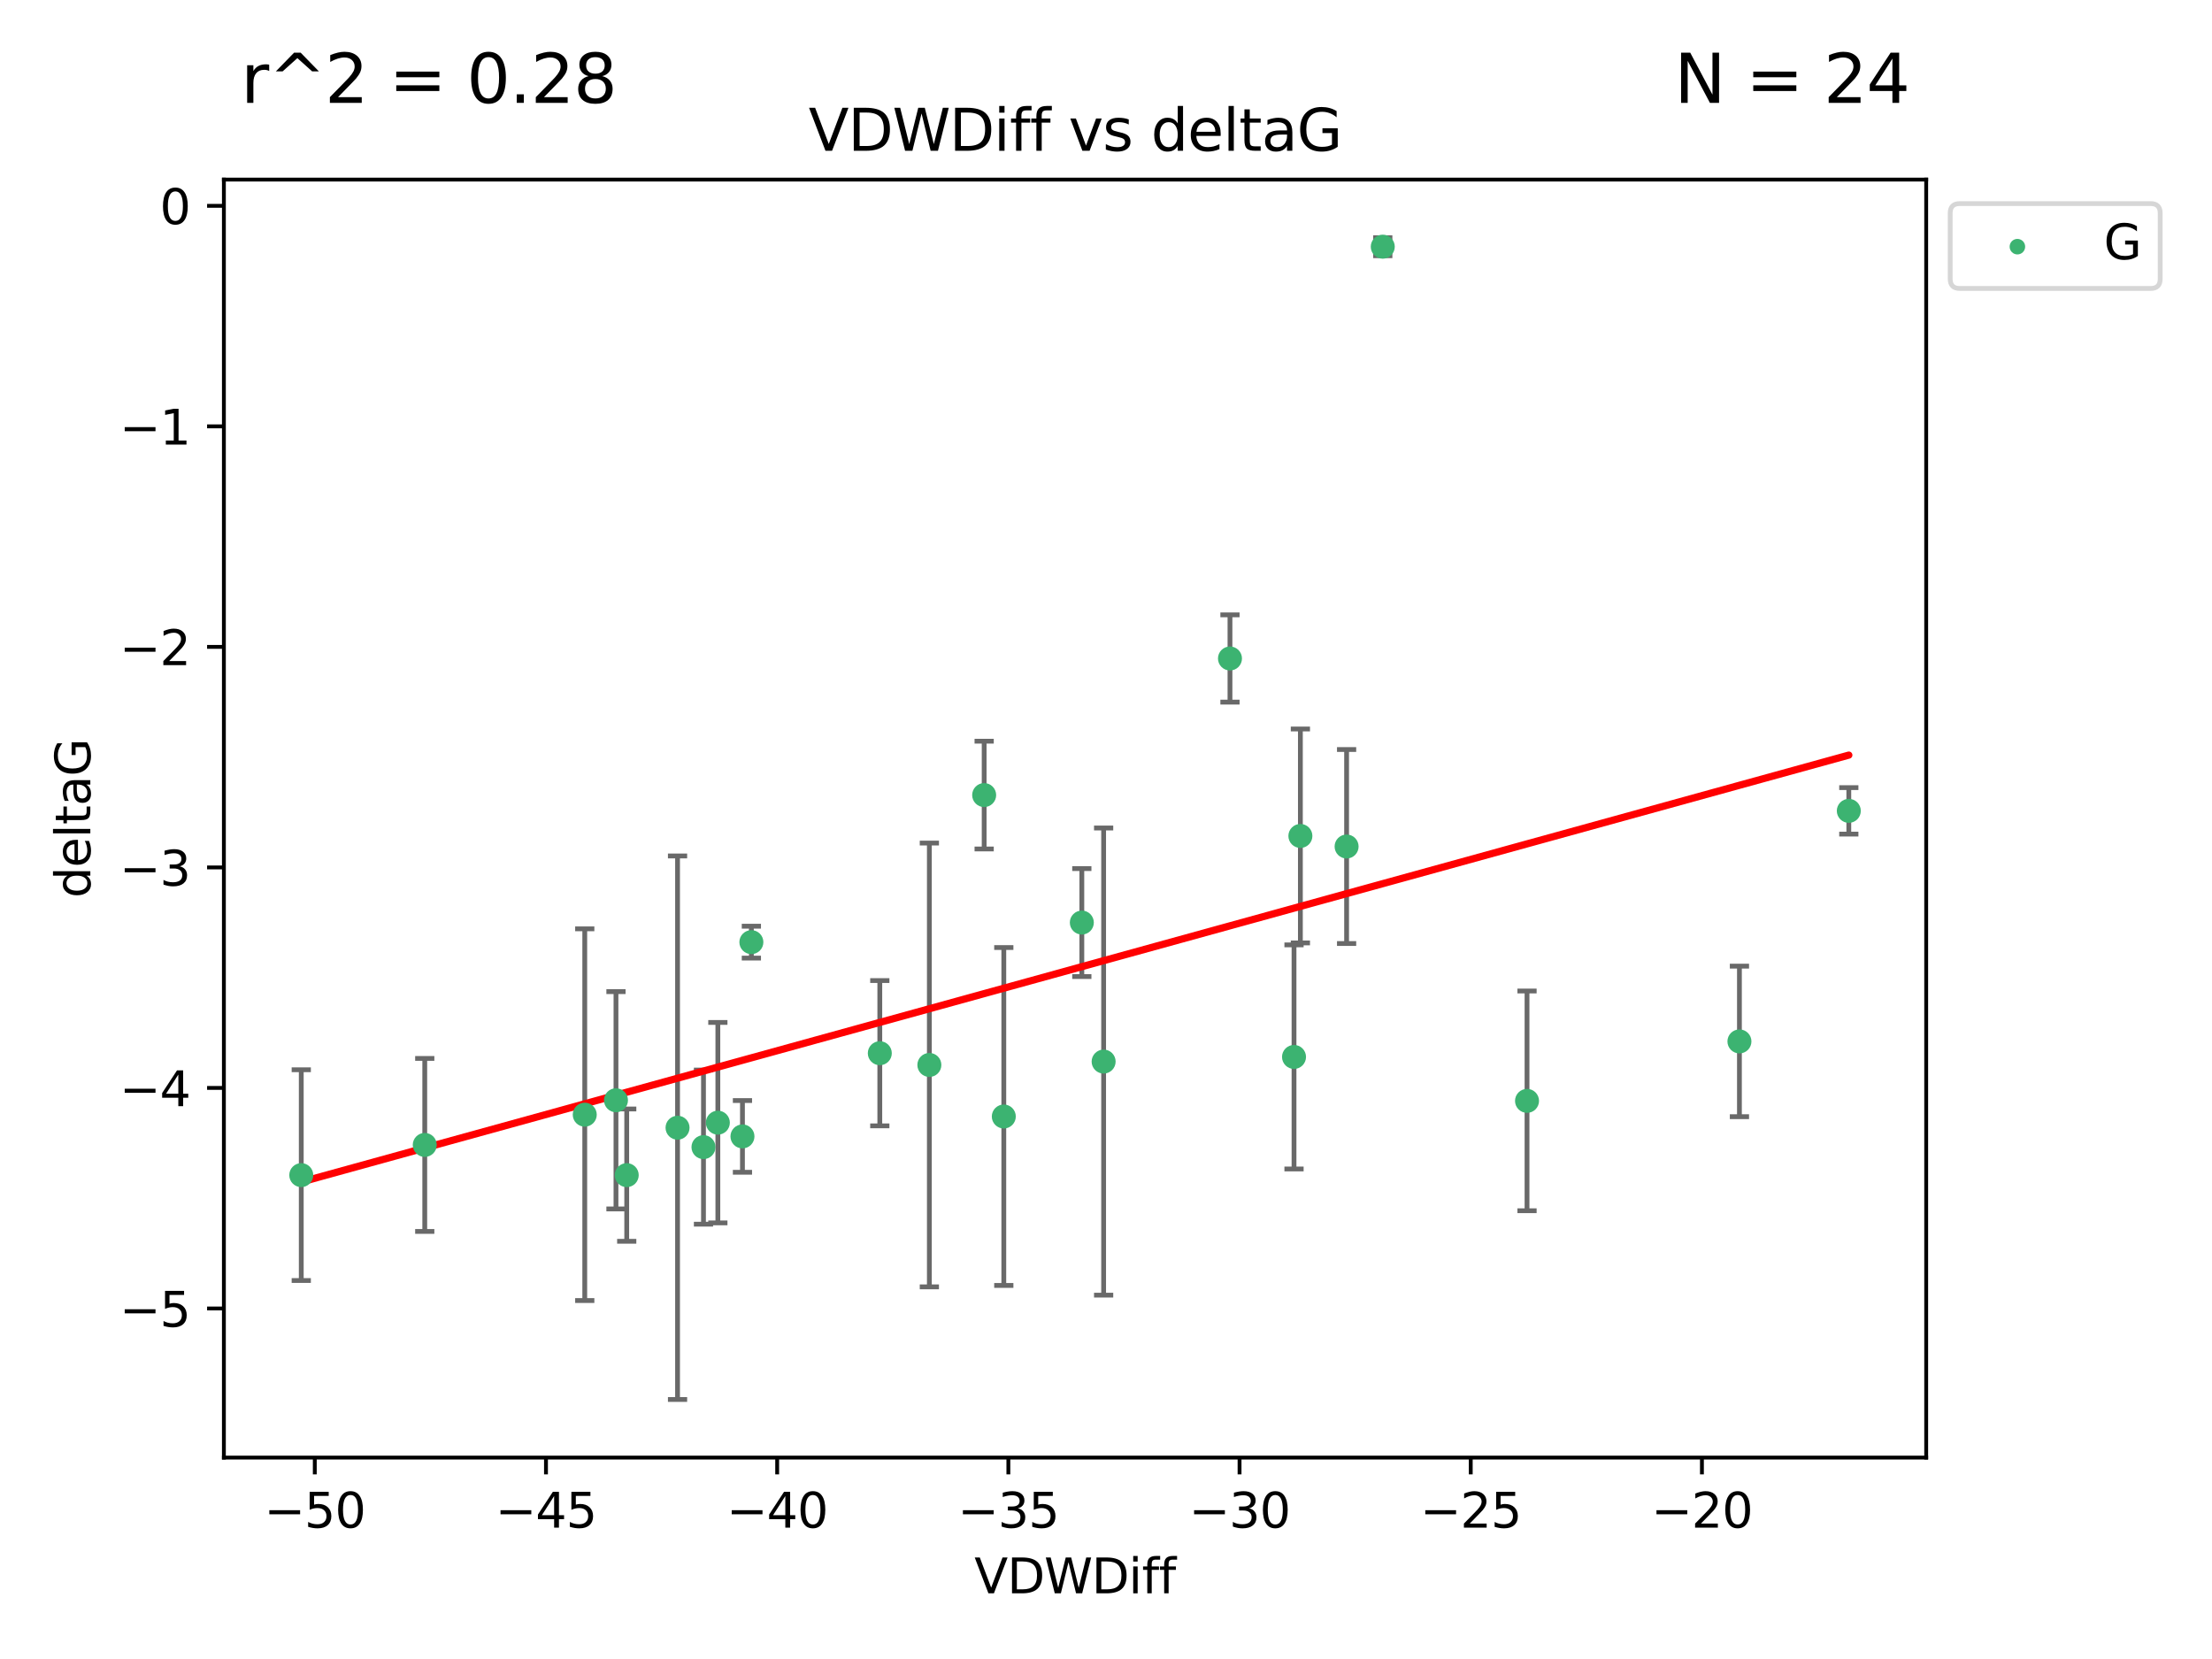 <?xml version="1.0" encoding="utf-8" standalone="no"?>
<!DOCTYPE svg PUBLIC "-//W3C//DTD SVG 1.1//EN"
  "http://www.w3.org/Graphics/SVG/1.1/DTD/svg11.dtd">
<svg xmlns:xlink="http://www.w3.org/1999/xlink" width="460.8pt" height="345.6pt" viewBox="0 0 460.8 345.6" xmlns="http://www.w3.org/2000/svg" version="1.1">
 <defs>
  <style type="text/css">*{stroke-linejoin: round; stroke-linecap: butt}</style>
 </defs>
 <g id="figure_1">
  <g id="patch_1">
   <path d="M 0 345.6 
L 460.8 345.6 
L 460.8 0 
L 0 0 
z
" style="fill: #ffffff"/>
  </g>
  <g id="axes_1">
   <g id="patch_2">
    <path d="M 46.64 303.64 
L 401.26 303.64 
L 401.26 37.411 
L 46.64 37.411 
z
" style="fill: #ffffff"/>
   </g>
   <g id="PathCollection_1">
    <defs>
     <path id="ma22e9a5bdd" d="M 0 1.118 
C 0.297 1.118 0.581 1 0.791 0.791 
C 1 0.581 1.118 0.297 1.118 0 
C 1.118 -0.297 1 -0.581 0.791 -0.791 
C 0.581 -1 0.297 -1.118 0 -1.118 
C -0.297 -1.118 -0.581 -1 -0.791 -0.791 
C -1 -0.581 -1.118 -0.297 -1.118 0 
C -1.118 0.297 -1 0.581 -0.791 0.791 
C -0.581 1 -0.297 1.118 0 1.118 
z
" style="stroke: #3cb371"/>
    </defs>
    <g clip-path="url(#pbe8c6e9d39)">
     <use xlink:href="#ma22e9a5bdd" x="62.759" y="244.801" style="fill: #3cb371; stroke: #3cb371"/>
     <use xlink:href="#ma22e9a5bdd" x="88.484" y="238.51" style="fill: #3cb371; stroke: #3cb371"/>
     <use xlink:href="#ma22e9a5bdd" x="141.145" y="234.926" style="fill: #3cb371; stroke: #3cb371"/>
     <use xlink:href="#ma22e9a5bdd" x="149.542" y="233.872" style="fill: #3cb371; stroke: #3cb371"/>
     <use xlink:href="#ma22e9a5bdd" x="128.319" y="229.207" style="fill: #3cb371; stroke: #3cb371"/>
     <use xlink:href="#ma22e9a5bdd" x="154.667" y="236.736" style="fill: #3cb371; stroke: #3cb371"/>
     <use xlink:href="#ma22e9a5bdd" x="146.548" y="238.966" style="fill: #3cb371; stroke: #3cb371"/>
     <use xlink:href="#ma22e9a5bdd" x="130.558" y="244.803" style="fill: #3cb371; stroke: #3cb371"/>
     <use xlink:href="#ma22e9a5bdd" x="225.365" y="192.187" style="fill: #3cb371; stroke: #3cb371"/>
     <use xlink:href="#ma22e9a5bdd" x="209.11" y="232.587" style="fill: #3cb371; stroke: #3cb371"/>
     <use xlink:href="#ma22e9a5bdd" x="121.815" y="232.207" style="fill: #3cb371; stroke: #3cb371"/>
     <use xlink:href="#ma22e9a5bdd" x="256.226" y="137.174" style="fill: #3cb371; stroke: #3cb371"/>
     <use xlink:href="#ma22e9a5bdd" x="205.019" y="165.628" style="fill: #3cb371; stroke: #3cb371"/>
     <use xlink:href="#ma22e9a5bdd" x="280.521" y="176.344" style="fill: #3cb371; stroke: #3cb371"/>
     <use xlink:href="#ma22e9a5bdd" x="193.602" y="221.848" style="fill: #3cb371; stroke: #3cb371"/>
     <use xlink:href="#ma22e9a5bdd" x="156.524" y="196.265" style="fill: #3cb371; stroke: #3cb371"/>
     <use xlink:href="#ma22e9a5bdd" x="229.906" y="221.145" style="fill: #3cb371; stroke: #3cb371"/>
     <use xlink:href="#ma22e9a5bdd" x="183.279" y="219.405" style="fill: #3cb371; stroke: #3cb371"/>
     <use xlink:href="#ma22e9a5bdd" x="270.895" y="174.144" style="fill: #3cb371; stroke: #3cb371"/>
     <use xlink:href="#ma22e9a5bdd" x="269.568" y="220.179" style="fill: #3cb371; stroke: #3cb371"/>
     <use xlink:href="#ma22e9a5bdd" x="318.107" y="229.332" style="fill: #3cb371; stroke: #3cb371"/>
     <use xlink:href="#ma22e9a5bdd" x="288.056" y="51.392" style="fill: #3cb371; stroke: #3cb371"/>
     <use xlink:href="#ma22e9a5bdd" x="385.141" y="168.916" style="fill: #3cb371; stroke: #3cb371"/>
     <use xlink:href="#ma22e9a5bdd" x="362.356" y="216.946" style="fill: #3cb371; stroke: #3cb371"/>
    </g>
   </g>
   <g id="matplotlib.axis_1">
    <g id="xtick_1">
     <g id="line2d_1">
      <defs>
       <path id="md25ea94c73" d="M 0 0 
L 0 3.5 
" style="stroke: #000000; stroke-width: 0.8"/>
      </defs>
      <g>
       <use xlink:href="#md25ea94c73" x="65.577" y="303.64" style="stroke: #000000; stroke-width: 0.8"/>
      </g>
     </g>
     <g id="text_1">
      <!-- −50 -->
      <g transform="translate(55.024 318.238)scale(0.1 -0.1)">
       <defs>
        <path id="DejaVuSans-2212" d="M 678 2272 
L 4684 2272 
L 4684 1741 
L 678 1741 
L 678 2272 
z
" transform="scale(0.016)"/>
        <path id="DejaVuSans-35" d="M 691 4666 
L 3169 4666 
L 3169 4134 
L 1269 4134 
L 1269 2991 
Q 1406 3038 1543 3061 
Q 1681 3084 1819 3084 
Q 2600 3084 3056 2656 
Q 3513 2228 3513 1497 
Q 3513 744 3044 326 
Q 2575 -91 1722 -91 
Q 1428 -91 1123 -41 
Q 819 9 494 109 
L 494 744 
Q 775 591 1075 516 
Q 1375 441 1709 441 
Q 2250 441 2565 725 
Q 2881 1009 2881 1497 
Q 2881 1984 2565 2268 
Q 2250 2553 1709 2553 
Q 1456 2553 1204 2497 
Q 953 2441 691 2322 
L 691 4666 
z
" transform="scale(0.016)"/>
        <path id="DejaVuSans-30" d="M 2034 4250 
Q 1547 4250 1301 3770 
Q 1056 3291 1056 2328 
Q 1056 1369 1301 889 
Q 1547 409 2034 409 
Q 2525 409 2770 889 
Q 3016 1369 3016 2328 
Q 3016 3291 2770 3770 
Q 2525 4250 2034 4250 
z
M 2034 4750 
Q 2819 4750 3233 4129 
Q 3647 3509 3647 2328 
Q 3647 1150 3233 529 
Q 2819 -91 2034 -91 
Q 1250 -91 836 529 
Q 422 1150 422 2328 
Q 422 3509 836 4129 
Q 1250 4750 2034 4750 
z
" transform="scale(0.016)"/>
       </defs>
       <use xlink:href="#DejaVuSans-2212"/>
       <use xlink:href="#DejaVuSans-35" x="83.789"/>
       <use xlink:href="#DejaVuSans-30" x="147.412"/>
      </g>
     </g>
    </g>
    <g id="xtick_2">
     <g id="line2d_2">
      <g>
       <use xlink:href="#md25ea94c73" x="113.738" y="303.64" style="stroke: #000000; stroke-width: 0.8"/>
      </g>
     </g>
     <g id="text_2">
      <!-- −45 -->
      <g transform="translate(103.185 318.238)scale(0.1 -0.1)">
       <defs>
        <path id="DejaVuSans-34" d="M 2419 4116 
L 825 1625 
L 2419 1625 
L 2419 4116 
z
M 2253 4666 
L 3047 4666 
L 3047 1625 
L 3713 1625 
L 3713 1100 
L 3047 1100 
L 3047 0 
L 2419 0 
L 2419 1100 
L 313 1100 
L 313 1709 
L 2253 4666 
z
" transform="scale(0.016)"/>
       </defs>
       <use xlink:href="#DejaVuSans-2212"/>
       <use xlink:href="#DejaVuSans-34" x="83.789"/>
       <use xlink:href="#DejaVuSans-35" x="147.412"/>
      </g>
     </g>
    </g>
    <g id="xtick_3">
     <g id="line2d_3">
      <g>
       <use xlink:href="#md25ea94c73" x="161.899" y="303.64" style="stroke: #000000; stroke-width: 0.8"/>
      </g>
     </g>
     <g id="text_3">
      <!-- −40 -->
      <g transform="translate(151.346 318.238)scale(0.1 -0.1)">
       <use xlink:href="#DejaVuSans-2212"/>
       <use xlink:href="#DejaVuSans-34" x="83.789"/>
       <use xlink:href="#DejaVuSans-30" x="147.412"/>
      </g>
     </g>
    </g>
    <g id="xtick_4">
     <g id="line2d_4">
      <g>
       <use xlink:href="#md25ea94c73" x="210.06" y="303.64" style="stroke: #000000; stroke-width: 0.8"/>
      </g>
     </g>
     <g id="text_4">
      <!-- −35 -->
      <g transform="translate(199.508 318.238)scale(0.1 -0.1)">
       <defs>
        <path id="DejaVuSans-33" d="M 2597 2516 
Q 3050 2419 3304 2112 
Q 3559 1806 3559 1356 
Q 3559 666 3084 287 
Q 2609 -91 1734 -91 
Q 1441 -91 1130 -33 
Q 819 25 488 141 
L 488 750 
Q 750 597 1062 519 
Q 1375 441 1716 441 
Q 2309 441 2620 675 
Q 2931 909 2931 1356 
Q 2931 1769 2642 2001 
Q 2353 2234 1838 2234 
L 1294 2234 
L 1294 2753 
L 1863 2753 
Q 2328 2753 2575 2939 
Q 2822 3125 2822 3475 
Q 2822 3834 2567 4026 
Q 2313 4219 1838 4219 
Q 1578 4219 1281 4162 
Q 984 4106 628 3988 
L 628 4550 
Q 988 4650 1302 4700 
Q 1616 4750 1894 4750 
Q 2613 4750 3031 4423 
Q 3450 4097 3450 3541 
Q 3450 3153 3228 2886 
Q 3006 2619 2597 2516 
z
" transform="scale(0.016)"/>
       </defs>
       <use xlink:href="#DejaVuSans-2212"/>
       <use xlink:href="#DejaVuSans-33" x="83.789"/>
       <use xlink:href="#DejaVuSans-35" x="147.412"/>
      </g>
     </g>
    </g>
    <g id="xtick_5">
     <g id="line2d_5">
      <g>
       <use xlink:href="#md25ea94c73" x="258.221" y="303.64" style="stroke: #000000; stroke-width: 0.8"/>
      </g>
     </g>
     <g id="text_5">
      <!-- −30 -->
      <g transform="translate(247.669 318.238)scale(0.1 -0.1)">
       <use xlink:href="#DejaVuSans-2212"/>
       <use xlink:href="#DejaVuSans-33" x="83.789"/>
       <use xlink:href="#DejaVuSans-30" x="147.412"/>
      </g>
     </g>
    </g>
    <g id="xtick_6">
     <g id="line2d_6">
      <g>
       <use xlink:href="#md25ea94c73" x="306.382" y="303.64" style="stroke: #000000; stroke-width: 0.8"/>
      </g>
     </g>
     <g id="text_6">
      <!-- −25 -->
      <g transform="translate(295.83 318.238)scale(0.1 -0.1)">
       <defs>
        <path id="DejaVuSans-32" d="M 1228 531 
L 3431 531 
L 3431 0 
L 469 0 
L 469 531 
Q 828 903 1448 1529 
Q 2069 2156 2228 2338 
Q 2531 2678 2651 2914 
Q 2772 3150 2772 3378 
Q 2772 3750 2511 3984 
Q 2250 4219 1831 4219 
Q 1534 4219 1204 4116 
Q 875 4013 500 3803 
L 500 4441 
Q 881 4594 1212 4672 
Q 1544 4750 1819 4750 
Q 2544 4750 2975 4387 
Q 3406 4025 3406 3419 
Q 3406 3131 3298 2873 
Q 3191 2616 2906 2266 
Q 2828 2175 2409 1742 
Q 1991 1309 1228 531 
z
" transform="scale(0.016)"/>
       </defs>
       <use xlink:href="#DejaVuSans-2212"/>
       <use xlink:href="#DejaVuSans-32" x="83.789"/>
       <use xlink:href="#DejaVuSans-35" x="147.412"/>
      </g>
     </g>
    </g>
    <g id="xtick_7">
     <g id="line2d_7">
      <g>
       <use xlink:href="#md25ea94c73" x="354.543" y="303.64" style="stroke: #000000; stroke-width: 0.8"/>
      </g>
     </g>
     <g id="text_7">
      <!-- −20 -->
      <g transform="translate(343.991 318.238)scale(0.1 -0.1)">
       <use xlink:href="#DejaVuSans-2212"/>
       <use xlink:href="#DejaVuSans-32" x="83.789"/>
       <use xlink:href="#DejaVuSans-30" x="147.412"/>
      </g>
     </g>
    </g>
    <g id="text_8">
     <!-- VDWDiff -->
     <g transform="translate(202.977 331.917)scale(0.1 -0.1)">
      <defs>
       <path id="DejaVuSans-56" d="M 1831 0 
L 50 4666 
L 709 4666 
L 2188 738 
L 3669 4666 
L 4325 4666 
L 2547 0 
L 1831 0 
z
" transform="scale(0.016)"/>
       <path id="DejaVuSans-44" d="M 1259 4147 
L 1259 519 
L 2022 519 
Q 2988 519 3436 956 
Q 3884 1394 3884 2338 
Q 3884 3275 3436 3711 
Q 2988 4147 2022 4147 
L 1259 4147 
z
M 628 4666 
L 1925 4666 
Q 3281 4666 3915 4102 
Q 4550 3538 4550 2338 
Q 4550 1131 3912 565 
Q 3275 0 1925 0 
L 628 0 
L 628 4666 
z
" transform="scale(0.016)"/>
       <path id="DejaVuSans-57" d="M 213 4666 
L 850 4666 
L 1831 722 
L 2809 4666 
L 3519 4666 
L 4500 722 
L 5478 4666 
L 6119 4666 
L 4947 0 
L 4153 0 
L 3169 4050 
L 2175 0 
L 1381 0 
L 213 4666 
z
" transform="scale(0.016)"/>
       <path id="DejaVuSans-69" d="M 603 3500 
L 1178 3500 
L 1178 0 
L 603 0 
L 603 3500 
z
M 603 4863 
L 1178 4863 
L 1178 4134 
L 603 4134 
L 603 4863 
z
" transform="scale(0.016)"/>
       <path id="DejaVuSans-66" d="M 2375 4863 
L 2375 4384 
L 1825 4384 
Q 1516 4384 1395 4259 
Q 1275 4134 1275 3809 
L 1275 3500 
L 2222 3500 
L 2222 3053 
L 1275 3053 
L 1275 0 
L 697 0 
L 697 3053 
L 147 3053 
L 147 3500 
L 697 3500 
L 697 3744 
Q 697 4328 969 4595 
Q 1241 4863 1831 4863 
L 2375 4863 
z
" transform="scale(0.016)"/>
      </defs>
      <use xlink:href="#DejaVuSans-56"/>
      <use xlink:href="#DejaVuSans-44" x="68.408"/>
      <use xlink:href="#DejaVuSans-57" x="145.41"/>
      <use xlink:href="#DejaVuSans-44" x="244.287"/>
      <use xlink:href="#DejaVuSans-69" x="321.289"/>
      <use xlink:href="#DejaVuSans-66" x="349.072"/>
      <use xlink:href="#DejaVuSans-66" x="384.277"/>
     </g>
    </g>
   </g>
   <g id="matplotlib.axis_2">
    <g id="ytick_1">
     <g id="line2d_8">
      <defs>
       <path id="mab4f2d6ba2" d="M 0 0 
L -3.5 0 
" style="stroke: #000000; stroke-width: 0.8"/>
      </defs>
      <g>
       <use xlink:href="#mab4f2d6ba2" x="46.64" y="272.58" style="stroke: #000000; stroke-width: 0.8"/>
      </g>
     </g>
     <g id="text_9">
      <!-- −5 -->
      <g transform="translate(24.898 276.379)scale(0.1 -0.1)">
       <use xlink:href="#DejaVuSans-2212"/>
       <use xlink:href="#DejaVuSans-35" x="83.789"/>
      </g>
     </g>
    </g>
    <g id="ytick_2">
     <g id="line2d_9">
      <g>
       <use xlink:href="#mab4f2d6ba2" x="46.64" y="226.639" style="stroke: #000000; stroke-width: 0.8"/>
      </g>
     </g>
     <g id="text_10">
      <!-- −4 -->
      <g transform="translate(24.898 230.438)scale(0.1 -0.1)">
       <use xlink:href="#DejaVuSans-2212"/>
       <use xlink:href="#DejaVuSans-34" x="83.789"/>
      </g>
     </g>
    </g>
    <g id="ytick_3">
     <g id="line2d_10">
      <g>
       <use xlink:href="#mab4f2d6ba2" x="46.64" y="180.698" style="stroke: #000000; stroke-width: 0.8"/>
      </g>
     </g>
     <g id="text_11">
      <!-- −3 -->
      <g transform="translate(24.898 184.498)scale(0.1 -0.1)">
       <use xlink:href="#DejaVuSans-2212"/>
       <use xlink:href="#DejaVuSans-33" x="83.789"/>
      </g>
     </g>
    </g>
    <g id="ytick_4">
     <g id="line2d_11">
      <g>
       <use xlink:href="#mab4f2d6ba2" x="46.64" y="134.758" style="stroke: #000000; stroke-width: 0.8"/>
      </g>
     </g>
     <g id="text_12">
      <!-- −2 -->
      <g transform="translate(24.898 138.557)scale(0.1 -0.1)">
       <use xlink:href="#DejaVuSans-2212"/>
       <use xlink:href="#DejaVuSans-32" x="83.789"/>
      </g>
     </g>
    </g>
    <g id="ytick_5">
     <g id="line2d_12">
      <g>
       <use xlink:href="#mab4f2d6ba2" x="46.64" y="88.817" style="stroke: #000000; stroke-width: 0.8"/>
      </g>
     </g>
     <g id="text_13">
      <!-- −1 -->
      <g transform="translate(24.898 92.616)scale(0.1 -0.1)">
       <defs>
        <path id="DejaVuSans-31" d="M 794 531 
L 1825 531 
L 1825 4091 
L 703 3866 
L 703 4441 
L 1819 4666 
L 2450 4666 
L 2450 531 
L 3481 531 
L 3481 0 
L 794 0 
L 794 531 
z
" transform="scale(0.016)"/>
       </defs>
       <use xlink:href="#DejaVuSans-2212"/>
       <use xlink:href="#DejaVuSans-31" x="83.789"/>
      </g>
     </g>
    </g>
    <g id="ytick_6">
     <g id="line2d_13">
      <g>
       <use xlink:href="#mab4f2d6ba2" x="46.64" y="42.876" style="stroke: #000000; stroke-width: 0.8"/>
      </g>
     </g>
     <g id="text_14">
      <!-- 0 -->
      <g transform="translate(33.278 46.676)scale(0.1 -0.1)">
       <use xlink:href="#DejaVuSans-30"/>
      </g>
     </g>
    </g>
    <g id="text_15">
     <!-- deltaG -->
     <g transform="translate(18.818 187.064)rotate(-90)scale(0.1 -0.1)">
      <defs>
       <path id="DejaVuSans-64" d="M 2906 2969 
L 2906 4863 
L 3481 4863 
L 3481 0 
L 2906 0 
L 2906 525 
Q 2725 213 2448 61 
Q 2172 -91 1784 -91 
Q 1150 -91 751 415 
Q 353 922 353 1747 
Q 353 2572 751 3078 
Q 1150 3584 1784 3584 
Q 2172 3584 2448 3432 
Q 2725 3281 2906 2969 
z
M 947 1747 
Q 947 1113 1208 752 
Q 1469 391 1925 391 
Q 2381 391 2643 752 
Q 2906 1113 2906 1747 
Q 2906 2381 2643 2742 
Q 2381 3103 1925 3103 
Q 1469 3103 1208 2742 
Q 947 2381 947 1747 
z
" transform="scale(0.016)"/>
       <path id="DejaVuSans-65" d="M 3597 1894 
L 3597 1613 
L 953 1613 
Q 991 1019 1311 708 
Q 1631 397 2203 397 
Q 2534 397 2845 478 
Q 3156 559 3463 722 
L 3463 178 
Q 3153 47 2828 -22 
Q 2503 -91 2169 -91 
Q 1331 -91 842 396 
Q 353 884 353 1716 
Q 353 2575 817 3079 
Q 1281 3584 2069 3584 
Q 2775 3584 3186 3129 
Q 3597 2675 3597 1894 
z
M 3022 2063 
Q 3016 2534 2758 2815 
Q 2500 3097 2075 3097 
Q 1594 3097 1305 2825 
Q 1016 2553 972 2059 
L 3022 2063 
z
" transform="scale(0.016)"/>
       <path id="DejaVuSans-6c" d="M 603 4863 
L 1178 4863 
L 1178 0 
L 603 0 
L 603 4863 
z
" transform="scale(0.016)"/>
       <path id="DejaVuSans-74" d="M 1172 4494 
L 1172 3500 
L 2356 3500 
L 2356 3053 
L 1172 3053 
L 1172 1153 
Q 1172 725 1289 603 
Q 1406 481 1766 481 
L 2356 481 
L 2356 0 
L 1766 0 
Q 1100 0 847 248 
Q 594 497 594 1153 
L 594 3053 
L 172 3053 
L 172 3500 
L 594 3500 
L 594 4494 
L 1172 4494 
z
" transform="scale(0.016)"/>
       <path id="DejaVuSans-61" d="M 2194 1759 
Q 1497 1759 1228 1600 
Q 959 1441 959 1056 
Q 959 750 1161 570 
Q 1363 391 1709 391 
Q 2188 391 2477 730 
Q 2766 1069 2766 1631 
L 2766 1759 
L 2194 1759 
z
M 3341 1997 
L 3341 0 
L 2766 0 
L 2766 531 
Q 2569 213 2275 61 
Q 1981 -91 1556 -91 
Q 1019 -91 701 211 
Q 384 513 384 1019 
Q 384 1609 779 1909 
Q 1175 2209 1959 2209 
L 2766 2209 
L 2766 2266 
Q 2766 2663 2505 2880 
Q 2244 3097 1772 3097 
Q 1472 3097 1187 3025 
Q 903 2953 641 2809 
L 641 3341 
Q 956 3463 1253 3523 
Q 1550 3584 1831 3584 
Q 2591 3584 2966 3190 
Q 3341 2797 3341 1997 
z
" transform="scale(0.016)"/>
       <path id="DejaVuSans-47" d="M 3809 666 
L 3809 1919 
L 2778 1919 
L 2778 2438 
L 4434 2438 
L 4434 434 
Q 4069 175 3628 42 
Q 3188 -91 2688 -91 
Q 1594 -91 976 548 
Q 359 1188 359 2328 
Q 359 3472 976 4111 
Q 1594 4750 2688 4750 
Q 3144 4750 3555 4637 
Q 3966 4525 4313 4306 
L 4313 3634 
Q 3963 3931 3569 4081 
Q 3175 4231 2741 4231 
Q 1884 4231 1454 3753 
Q 1025 3275 1025 2328 
Q 1025 1384 1454 906 
Q 1884 428 2741 428 
Q 3075 428 3337 486 
Q 3600 544 3809 666 
z
" transform="scale(0.016)"/>
      </defs>
      <use xlink:href="#DejaVuSans-64"/>
      <use xlink:href="#DejaVuSans-65" x="63.477"/>
      <use xlink:href="#DejaVuSans-6c" x="125"/>
      <use xlink:href="#DejaVuSans-74" x="152.783"/>
      <use xlink:href="#DejaVuSans-61" x="191.992"/>
      <use xlink:href="#DejaVuSans-47" x="253.271"/>
     </g>
    </g>
   </g>
   <g id="LineCollection_1">
    <path d="M 62.759 266.756 
L 62.759 222.846 
" clip-path="url(#pbe8c6e9d39)" style="fill: none; stroke: #696969"/>
    <path d="M 88.484 256.53 
L 88.484 220.491 
" clip-path="url(#pbe8c6e9d39)" style="fill: none; stroke: #696969"/>
    <path d="M 141.145 291.539 
L 141.145 178.313 
" clip-path="url(#pbe8c6e9d39)" style="fill: none; stroke: #696969"/>
    <path d="M 149.542 254.752 
L 149.542 212.992 
" clip-path="url(#pbe8c6e9d39)" style="fill: none; stroke: #696969"/>
    <path d="M 128.319 251.842 
L 128.319 206.572 
" clip-path="url(#pbe8c6e9d39)" style="fill: none; stroke: #696969"/>
    <path d="M 154.667 244.208 
L 154.667 229.264 
" clip-path="url(#pbe8c6e9d39)" style="fill: none; stroke: #696969"/>
    <path d="M 146.548 255.018 
L 146.548 222.914 
" clip-path="url(#pbe8c6e9d39)" style="fill: none; stroke: #696969"/>
    <path d="M 130.558 258.582 
L 130.558 231.024 
" clip-path="url(#pbe8c6e9d39)" style="fill: none; stroke: #696969"/>
    <path d="M 225.365 203.432 
L 225.365 180.942 
" clip-path="url(#pbe8c6e9d39)" style="fill: none; stroke: #696969"/>
    <path d="M 209.11 267.782 
L 209.11 197.392 
" clip-path="url(#pbe8c6e9d39)" style="fill: none; stroke: #696969"/>
    <path d="M 121.815 270.925 
L 121.815 193.49 
" clip-path="url(#pbe8c6e9d39)" style="fill: none; stroke: #696969"/>
    <path d="M 256.226 146.264 
L 256.226 128.083 
" clip-path="url(#pbe8c6e9d39)" style="fill: none; stroke: #696969"/>
    <path d="M 205.019 176.852 
L 205.019 154.404 
" clip-path="url(#pbe8c6e9d39)" style="fill: none; stroke: #696969"/>
    <path d="M 280.521 196.549 
L 280.521 156.139 
" clip-path="url(#pbe8c6e9d39)" style="fill: none; stroke: #696969"/>
    <path d="M 193.602 268.073 
L 193.602 175.623 
" clip-path="url(#pbe8c6e9d39)" style="fill: none; stroke: #696969"/>
    <path d="M 156.524 199.585 
L 156.524 192.945 
" clip-path="url(#pbe8c6e9d39)" style="fill: none; stroke: #696969"/>
    <path d="M 229.906 269.803 
L 229.906 172.488 
" clip-path="url(#pbe8c6e9d39)" style="fill: none; stroke: #696969"/>
    <path d="M 183.279 234.537 
L 183.279 204.273 
" clip-path="url(#pbe8c6e9d39)" style="fill: none; stroke: #696969"/>
    <path d="M 270.895 196.426 
L 270.895 151.862 
" clip-path="url(#pbe8c6e9d39)" style="fill: none; stroke: #696969"/>
    <path d="M 269.568 243.521 
L 269.568 196.837 
" clip-path="url(#pbe8c6e9d39)" style="fill: none; stroke: #696969"/>
    <path d="M 318.107 252.215 
L 318.107 206.448 
" clip-path="url(#pbe8c6e9d39)" style="fill: none; stroke: #696969"/>
    <path d="M 288.056 53.271 
L 288.056 49.513 
" clip-path="url(#pbe8c6e9d39)" style="fill: none; stroke: #696969"/>
    <path d="M 385.141 173.755 
L 385.141 164.078 
" clip-path="url(#pbe8c6e9d39)" style="fill: none; stroke: #696969"/>
    <path d="M 362.356 232.625 
L 362.356 201.266 
" clip-path="url(#pbe8c6e9d39)" style="fill: none; stroke: #696969"/>
   </g>
   <g id="line2d_14">
    <defs>
     <path id="m25af234558" d="M 2 0 
L -2 -0 
" style="stroke: #696969"/>
    </defs>
    <g clip-path="url(#pbe8c6e9d39)">
     <use xlink:href="#m25af234558" x="62.759" y="266.756" style="fill: #696969; stroke: #696969"/>
     <use xlink:href="#m25af234558" x="88.484" y="256.53" style="fill: #696969; stroke: #696969"/>
     <use xlink:href="#m25af234558" x="141.145" y="291.539" style="fill: #696969; stroke: #696969"/>
     <use xlink:href="#m25af234558" x="149.542" y="254.752" style="fill: #696969; stroke: #696969"/>
     <use xlink:href="#m25af234558" x="128.319" y="251.842" style="fill: #696969; stroke: #696969"/>
     <use xlink:href="#m25af234558" x="154.667" y="244.208" style="fill: #696969; stroke: #696969"/>
     <use xlink:href="#m25af234558" x="146.548" y="255.018" style="fill: #696969; stroke: #696969"/>
     <use xlink:href="#m25af234558" x="130.558" y="258.582" style="fill: #696969; stroke: #696969"/>
     <use xlink:href="#m25af234558" x="225.365" y="203.432" style="fill: #696969; stroke: #696969"/>
     <use xlink:href="#m25af234558" x="209.11" y="267.782" style="fill: #696969; stroke: #696969"/>
     <use xlink:href="#m25af234558" x="121.815" y="270.925" style="fill: #696969; stroke: #696969"/>
     <use xlink:href="#m25af234558" x="256.226" y="146.264" style="fill: #696969; stroke: #696969"/>
     <use xlink:href="#m25af234558" x="205.019" y="176.852" style="fill: #696969; stroke: #696969"/>
     <use xlink:href="#m25af234558" x="280.521" y="196.549" style="fill: #696969; stroke: #696969"/>
     <use xlink:href="#m25af234558" x="193.602" y="268.073" style="fill: #696969; stroke: #696969"/>
     <use xlink:href="#m25af234558" x="156.524" y="199.585" style="fill: #696969; stroke: #696969"/>
     <use xlink:href="#m25af234558" x="229.906" y="269.803" style="fill: #696969; stroke: #696969"/>
     <use xlink:href="#m25af234558" x="183.279" y="234.537" style="fill: #696969; stroke: #696969"/>
     <use xlink:href="#m25af234558" x="270.895" y="196.426" style="fill: #696969; stroke: #696969"/>
     <use xlink:href="#m25af234558" x="269.568" y="243.521" style="fill: #696969; stroke: #696969"/>
     <use xlink:href="#m25af234558" x="318.107" y="252.215" style="fill: #696969; stroke: #696969"/>
     <use xlink:href="#m25af234558" x="288.056" y="53.271" style="fill: #696969; stroke: #696969"/>
     <use xlink:href="#m25af234558" x="385.141" y="173.755" style="fill: #696969; stroke: #696969"/>
     <use xlink:href="#m25af234558" x="362.356" y="232.625" style="fill: #696969; stroke: #696969"/>
    </g>
   </g>
   <g id="line2d_15">
    <g clip-path="url(#pbe8c6e9d39)">
     <use xlink:href="#m25af234558" x="62.759" y="222.846" style="fill: #696969; stroke: #696969"/>
     <use xlink:href="#m25af234558" x="88.484" y="220.491" style="fill: #696969; stroke: #696969"/>
     <use xlink:href="#m25af234558" x="141.145" y="178.313" style="fill: #696969; stroke: #696969"/>
     <use xlink:href="#m25af234558" x="149.542" y="212.992" style="fill: #696969; stroke: #696969"/>
     <use xlink:href="#m25af234558" x="128.319" y="206.572" style="fill: #696969; stroke: #696969"/>
     <use xlink:href="#m25af234558" x="154.667" y="229.264" style="fill: #696969; stroke: #696969"/>
     <use xlink:href="#m25af234558" x="146.548" y="222.914" style="fill: #696969; stroke: #696969"/>
     <use xlink:href="#m25af234558" x="130.558" y="231.024" style="fill: #696969; stroke: #696969"/>
     <use xlink:href="#m25af234558" x="225.365" y="180.942" style="fill: #696969; stroke: #696969"/>
     <use xlink:href="#m25af234558" x="209.11" y="197.392" style="fill: #696969; stroke: #696969"/>
     <use xlink:href="#m25af234558" x="121.815" y="193.49" style="fill: #696969; stroke: #696969"/>
     <use xlink:href="#m25af234558" x="256.226" y="128.083" style="fill: #696969; stroke: #696969"/>
     <use xlink:href="#m25af234558" x="205.019" y="154.404" style="fill: #696969; stroke: #696969"/>
     <use xlink:href="#m25af234558" x="280.521" y="156.139" style="fill: #696969; stroke: #696969"/>
     <use xlink:href="#m25af234558" x="193.602" y="175.623" style="fill: #696969; stroke: #696969"/>
     <use xlink:href="#m25af234558" x="156.524" y="192.945" style="fill: #696969; stroke: #696969"/>
     <use xlink:href="#m25af234558" x="229.906" y="172.488" style="fill: #696969; stroke: #696969"/>
     <use xlink:href="#m25af234558" x="183.279" y="204.273" style="fill: #696969; stroke: #696969"/>
     <use xlink:href="#m25af234558" x="270.895" y="151.862" style="fill: #696969; stroke: #696969"/>
     <use xlink:href="#m25af234558" x="269.568" y="196.837" style="fill: #696969; stroke: #696969"/>
     <use xlink:href="#m25af234558" x="318.107" y="206.448" style="fill: #696969; stroke: #696969"/>
     <use xlink:href="#m25af234558" x="288.056" y="49.513" style="fill: #696969; stroke: #696969"/>
     <use xlink:href="#m25af234558" x="385.141" y="164.078" style="fill: #696969; stroke: #696969"/>
     <use xlink:href="#m25af234558" x="362.356" y="201.266" style="fill: #696969; stroke: #696969"/>
    </g>
   </g>
   <g id="line2d_16">
    <path d="M 62.759 246.232 
L 88.484 239.136 
L 141.145 224.609 
L 149.542 222.293 
L 128.319 228.147 
L 154.667 220.879 
L 146.548 223.119 
L 130.558 227.53 
L 225.365 201.377 
L 209.11 205.861 
L 121.815 229.941 
L 256.226 192.864 
L 205.019 206.989 
L 280.521 186.162 
L 193.602 210.139 
L 156.524 220.367 
L 229.906 200.124 
L 183.279 212.986 
L 270.895 188.817 
L 269.568 189.183 
L 318.107 175.793 
L 288.056 184.083 
L 385.141 157.302 
L 362.356 163.587 
" clip-path="url(#pbe8c6e9d39)" style="fill: none; stroke: #ff0000; stroke-width: 1.5; stroke-linecap: square"/>
   </g>
   <g id="line2d_17">
    <defs>
     <path id="md2a60ace3c" d="M 0 2 
C 0.53 2 1.039 1.789 1.414 1.414 
C 1.789 1.039 2 0.53 2 0 
C 2 -0.53 1.789 -1.039 1.414 -1.414 
C 1.039 -1.789 0.53 -2 0 -2 
C -0.53 -2 -1.039 -1.789 -1.414 -1.414 
C -1.789 -1.039 -2 -0.53 -2 0 
C -2 0.53 -1.789 1.039 -1.414 1.414 
C -1.039 1.789 -0.53 2 0 2 
z
" style="stroke: #3cb371"/>
    </defs>
    <g clip-path="url(#pbe8c6e9d39)">
     <use xlink:href="#md2a60ace3c" x="62.759" y="244.801" style="fill: #3cb371; stroke: #3cb371"/>
     <use xlink:href="#md2a60ace3c" x="88.484" y="238.51" style="fill: #3cb371; stroke: #3cb371"/>
     <use xlink:href="#md2a60ace3c" x="141.145" y="234.926" style="fill: #3cb371; stroke: #3cb371"/>
     <use xlink:href="#md2a60ace3c" x="149.542" y="233.872" style="fill: #3cb371; stroke: #3cb371"/>
     <use xlink:href="#md2a60ace3c" x="128.319" y="229.207" style="fill: #3cb371; stroke: #3cb371"/>
     <use xlink:href="#md2a60ace3c" x="154.667" y="236.736" style="fill: #3cb371; stroke: #3cb371"/>
     <use xlink:href="#md2a60ace3c" x="146.548" y="238.966" style="fill: #3cb371; stroke: #3cb371"/>
     <use xlink:href="#md2a60ace3c" x="130.558" y="244.803" style="fill: #3cb371; stroke: #3cb371"/>
     <use xlink:href="#md2a60ace3c" x="225.365" y="192.187" style="fill: #3cb371; stroke: #3cb371"/>
     <use xlink:href="#md2a60ace3c" x="209.11" y="232.587" style="fill: #3cb371; stroke: #3cb371"/>
     <use xlink:href="#md2a60ace3c" x="121.815" y="232.207" style="fill: #3cb371; stroke: #3cb371"/>
     <use xlink:href="#md2a60ace3c" x="256.226" y="137.174" style="fill: #3cb371; stroke: #3cb371"/>
     <use xlink:href="#md2a60ace3c" x="205.019" y="165.628" style="fill: #3cb371; stroke: #3cb371"/>
     <use xlink:href="#md2a60ace3c" x="280.521" y="176.344" style="fill: #3cb371; stroke: #3cb371"/>
     <use xlink:href="#md2a60ace3c" x="193.602" y="221.848" style="fill: #3cb371; stroke: #3cb371"/>
     <use xlink:href="#md2a60ace3c" x="156.524" y="196.265" style="fill: #3cb371; stroke: #3cb371"/>
     <use xlink:href="#md2a60ace3c" x="229.906" y="221.145" style="fill: #3cb371; stroke: #3cb371"/>
     <use xlink:href="#md2a60ace3c" x="183.279" y="219.405" style="fill: #3cb371; stroke: #3cb371"/>
     <use xlink:href="#md2a60ace3c" x="270.895" y="174.144" style="fill: #3cb371; stroke: #3cb371"/>
     <use xlink:href="#md2a60ace3c" x="269.568" y="220.179" style="fill: #3cb371; stroke: #3cb371"/>
     <use xlink:href="#md2a60ace3c" x="318.107" y="229.332" style="fill: #3cb371; stroke: #3cb371"/>
     <use xlink:href="#md2a60ace3c" x="288.056" y="51.392" style="fill: #3cb371; stroke: #3cb371"/>
     <use xlink:href="#md2a60ace3c" x="385.141" y="168.916" style="fill: #3cb371; stroke: #3cb371"/>
     <use xlink:href="#md2a60ace3c" x="362.356" y="216.946" style="fill: #3cb371; stroke: #3cb371"/>
    </g>
   </g>
   <g id="patch_3">
    <path d="M 46.64 303.64 
L 46.64 37.411 
" style="fill: none; stroke: #000000; stroke-width: 0.8; stroke-linejoin: miter; stroke-linecap: square"/>
   </g>
   <g id="patch_4">
    <path d="M 401.26 303.64 
L 401.26 37.411 
" style="fill: none; stroke: #000000; stroke-width: 0.8; stroke-linejoin: miter; stroke-linecap: square"/>
   </g>
   <g id="patch_5">
    <path d="M 46.64 303.64 
L 401.26 303.64 
" style="fill: none; stroke: #000000; stroke-width: 0.8; stroke-linejoin: miter; stroke-linecap: square"/>
   </g>
   <g id="patch_6">
    <path d="M 46.64 37.411 
L 401.26 37.411 
" style="fill: none; stroke: #000000; stroke-width: 0.8; stroke-linejoin: miter; stroke-linecap: square"/>
   </g>
   <g id="text_16">
    <!-- N = 24 -->
    <g transform="translate(348.795 21.426)scale(0.14 -0.14)">
     <defs>
      <path id="DejaVuSans-4e" d="M 628 4666 
L 1478 4666 
L 3547 763 
L 3547 4666 
L 4159 4666 
L 4159 0 
L 3309 0 
L 1241 3903 
L 1241 0 
L 628 0 
L 628 4666 
z
" transform="scale(0.016)"/>
      <path id="DejaVuSans-20" transform="scale(0.016)"/>
      <path id="DejaVuSans-3d" d="M 678 2906 
L 4684 2906 
L 4684 2381 
L 678 2381 
L 678 2906 
z
M 678 1631 
L 4684 1631 
L 4684 1100 
L 678 1100 
L 678 1631 
z
" transform="scale(0.016)"/>
     </defs>
     <use xlink:href="#DejaVuSans-4e"/>
     <use xlink:href="#DejaVuSans-20" x="74.805"/>
     <use xlink:href="#DejaVuSans-3d" x="106.592"/>
     <use xlink:href="#DejaVuSans-20" x="190.381"/>
     <use xlink:href="#DejaVuSans-32" x="222.168"/>
     <use xlink:href="#DejaVuSans-34" x="285.791"/>
    </g>
   </g>
   <g id="text_17">
    <!-- r^2 = 0.28 -->
    <g transform="translate(50.186 21.426)scale(0.14 -0.14)">
     <defs>
      <path id="DejaVuSans-72" d="M 2631 2963 
Q 2534 3019 2420 3045 
Q 2306 3072 2169 3072 
Q 1681 3072 1420 2755 
Q 1159 2438 1159 1844 
L 1159 0 
L 581 0 
L 581 3500 
L 1159 3500 
L 1159 2956 
Q 1341 3275 1631 3429 
Q 1922 3584 2338 3584 
Q 2397 3584 2469 3576 
Q 2541 3569 2628 3553 
L 2631 2963 
z
" transform="scale(0.016)"/>
      <path id="DejaVuSans-5e" d="M 2988 4666 
L 4684 2925 
L 4056 2925 
L 2681 4159 
L 1306 2925 
L 678 2925 
L 2375 4666 
L 2988 4666 
z
" transform="scale(0.016)"/>
      <path id="DejaVuSans-2e" d="M 684 794 
L 1344 794 
L 1344 0 
L 684 0 
L 684 794 
z
" transform="scale(0.016)"/>
      <path id="DejaVuSans-38" d="M 2034 2216 
Q 1584 2216 1326 1975 
Q 1069 1734 1069 1313 
Q 1069 891 1326 650 
Q 1584 409 2034 409 
Q 2484 409 2743 651 
Q 3003 894 3003 1313 
Q 3003 1734 2745 1975 
Q 2488 2216 2034 2216 
z
M 1403 2484 
Q 997 2584 770 2862 
Q 544 3141 544 3541 
Q 544 4100 942 4425 
Q 1341 4750 2034 4750 
Q 2731 4750 3128 4425 
Q 3525 4100 3525 3541 
Q 3525 3141 3298 2862 
Q 3072 2584 2669 2484 
Q 3125 2378 3379 2068 
Q 3634 1759 3634 1313 
Q 3634 634 3220 271 
Q 2806 -91 2034 -91 
Q 1263 -91 848 271 
Q 434 634 434 1313 
Q 434 1759 690 2068 
Q 947 2378 1403 2484 
z
M 1172 3481 
Q 1172 3119 1398 2916 
Q 1625 2713 2034 2713 
Q 2441 2713 2670 2916 
Q 2900 3119 2900 3481 
Q 2900 3844 2670 4047 
Q 2441 4250 2034 4250 
Q 1625 4250 1398 4047 
Q 1172 3844 1172 3481 
z
" transform="scale(0.016)"/>
     </defs>
     <use xlink:href="#DejaVuSans-72"/>
     <use xlink:href="#DejaVuSans-5e" x="41.113"/>
     <use xlink:href="#DejaVuSans-32" x="124.902"/>
     <use xlink:href="#DejaVuSans-20" x="188.525"/>
     <use xlink:href="#DejaVuSans-3d" x="220.312"/>
     <use xlink:href="#DejaVuSans-20" x="304.102"/>
     <use xlink:href="#DejaVuSans-30" x="335.889"/>
     <use xlink:href="#DejaVuSans-2e" x="399.512"/>
     <use xlink:href="#DejaVuSans-32" x="431.299"/>
     <use xlink:href="#DejaVuSans-38" x="494.922"/>
    </g>
   </g>
   <g id="text_18">
    <!-- VDWDiff vs deltaG -->
    <g transform="translate(168.445 31.411)scale(0.12 -0.12)">
     <defs>
      <path id="DejaVuSans-76" d="M 191 3500 
L 800 3500 
L 1894 563 
L 2988 3500 
L 3597 3500 
L 2284 0 
L 1503 0 
L 191 3500 
z
" transform="scale(0.016)"/>
      <path id="DejaVuSans-73" d="M 2834 3397 
L 2834 2853 
Q 2591 2978 2328 3040 
Q 2066 3103 1784 3103 
Q 1356 3103 1142 2972 
Q 928 2841 928 2578 
Q 928 2378 1081 2264 
Q 1234 2150 1697 2047 
L 1894 2003 
Q 2506 1872 2764 1633 
Q 3022 1394 3022 966 
Q 3022 478 2636 193 
Q 2250 -91 1575 -91 
Q 1294 -91 989 -36 
Q 684 19 347 128 
L 347 722 
Q 666 556 975 473 
Q 1284 391 1588 391 
Q 1994 391 2212 530 
Q 2431 669 2431 922 
Q 2431 1156 2273 1281 
Q 2116 1406 1581 1522 
L 1381 1569 
Q 847 1681 609 1914 
Q 372 2147 372 2553 
Q 372 3047 722 3315 
Q 1072 3584 1716 3584 
Q 2034 3584 2315 3537 
Q 2597 3491 2834 3397 
z
" transform="scale(0.016)"/>
     </defs>
     <use xlink:href="#DejaVuSans-56"/>
     <use xlink:href="#DejaVuSans-44" x="68.408"/>
     <use xlink:href="#DejaVuSans-57" x="145.41"/>
     <use xlink:href="#DejaVuSans-44" x="244.287"/>
     <use xlink:href="#DejaVuSans-69" x="321.289"/>
     <use xlink:href="#DejaVuSans-66" x="349.072"/>
     <use xlink:href="#DejaVuSans-66" x="384.277"/>
     <use xlink:href="#DejaVuSans-20" x="419.482"/>
     <use xlink:href="#DejaVuSans-76" x="451.27"/>
     <use xlink:href="#DejaVuSans-73" x="510.449"/>
     <use xlink:href="#DejaVuSans-20" x="562.549"/>
     <use xlink:href="#DejaVuSans-64" x="594.336"/>
     <use xlink:href="#DejaVuSans-65" x="657.812"/>
     <use xlink:href="#DejaVuSans-6c" x="719.336"/>
     <use xlink:href="#DejaVuSans-74" x="747.119"/>
     <use xlink:href="#DejaVuSans-61" x="786.328"/>
     <use xlink:href="#DejaVuSans-47" x="847.607"/>
    </g>
   </g>
   <g id="legend_1">
    <g id="patch_7">
     <path d="M 408.26 60.089 
L 448.008 60.089 
Q 450.008 60.089 450.008 58.089 
L 450.008 44.411 
Q 450.008 42.411 448.008 42.411 
L 408.26 42.411 
Q 406.26 42.411 406.26 44.411 
L 406.26 58.089 
Q 406.26 60.089 408.26 60.089 
z
" style="fill: #ffffff; opacity: 0.8; stroke: #cccccc; stroke-linejoin: miter"/>
    </g>
    <g id="PathCollection_2">
     <g>
      <use xlink:href="#ma22e9a5bdd" x="420.26" y="51.385" style="fill: #3cb371; stroke: #3cb371"/>
     </g>
    </g>
    <g id="text_19">
     <!-- G -->
     <g transform="translate(438.26 54.01)scale(0.1 -0.1)">
      <use xlink:href="#DejaVuSans-47"/>
     </g>
    </g>
   </g>
  </g>
 </g>
 <defs>
  <clipPath id="pbe8c6e9d39">
   <rect x="46.64" y="37.411" width="354.62" height="266.229"/>
  </clipPath>
 </defs>
</svg>
